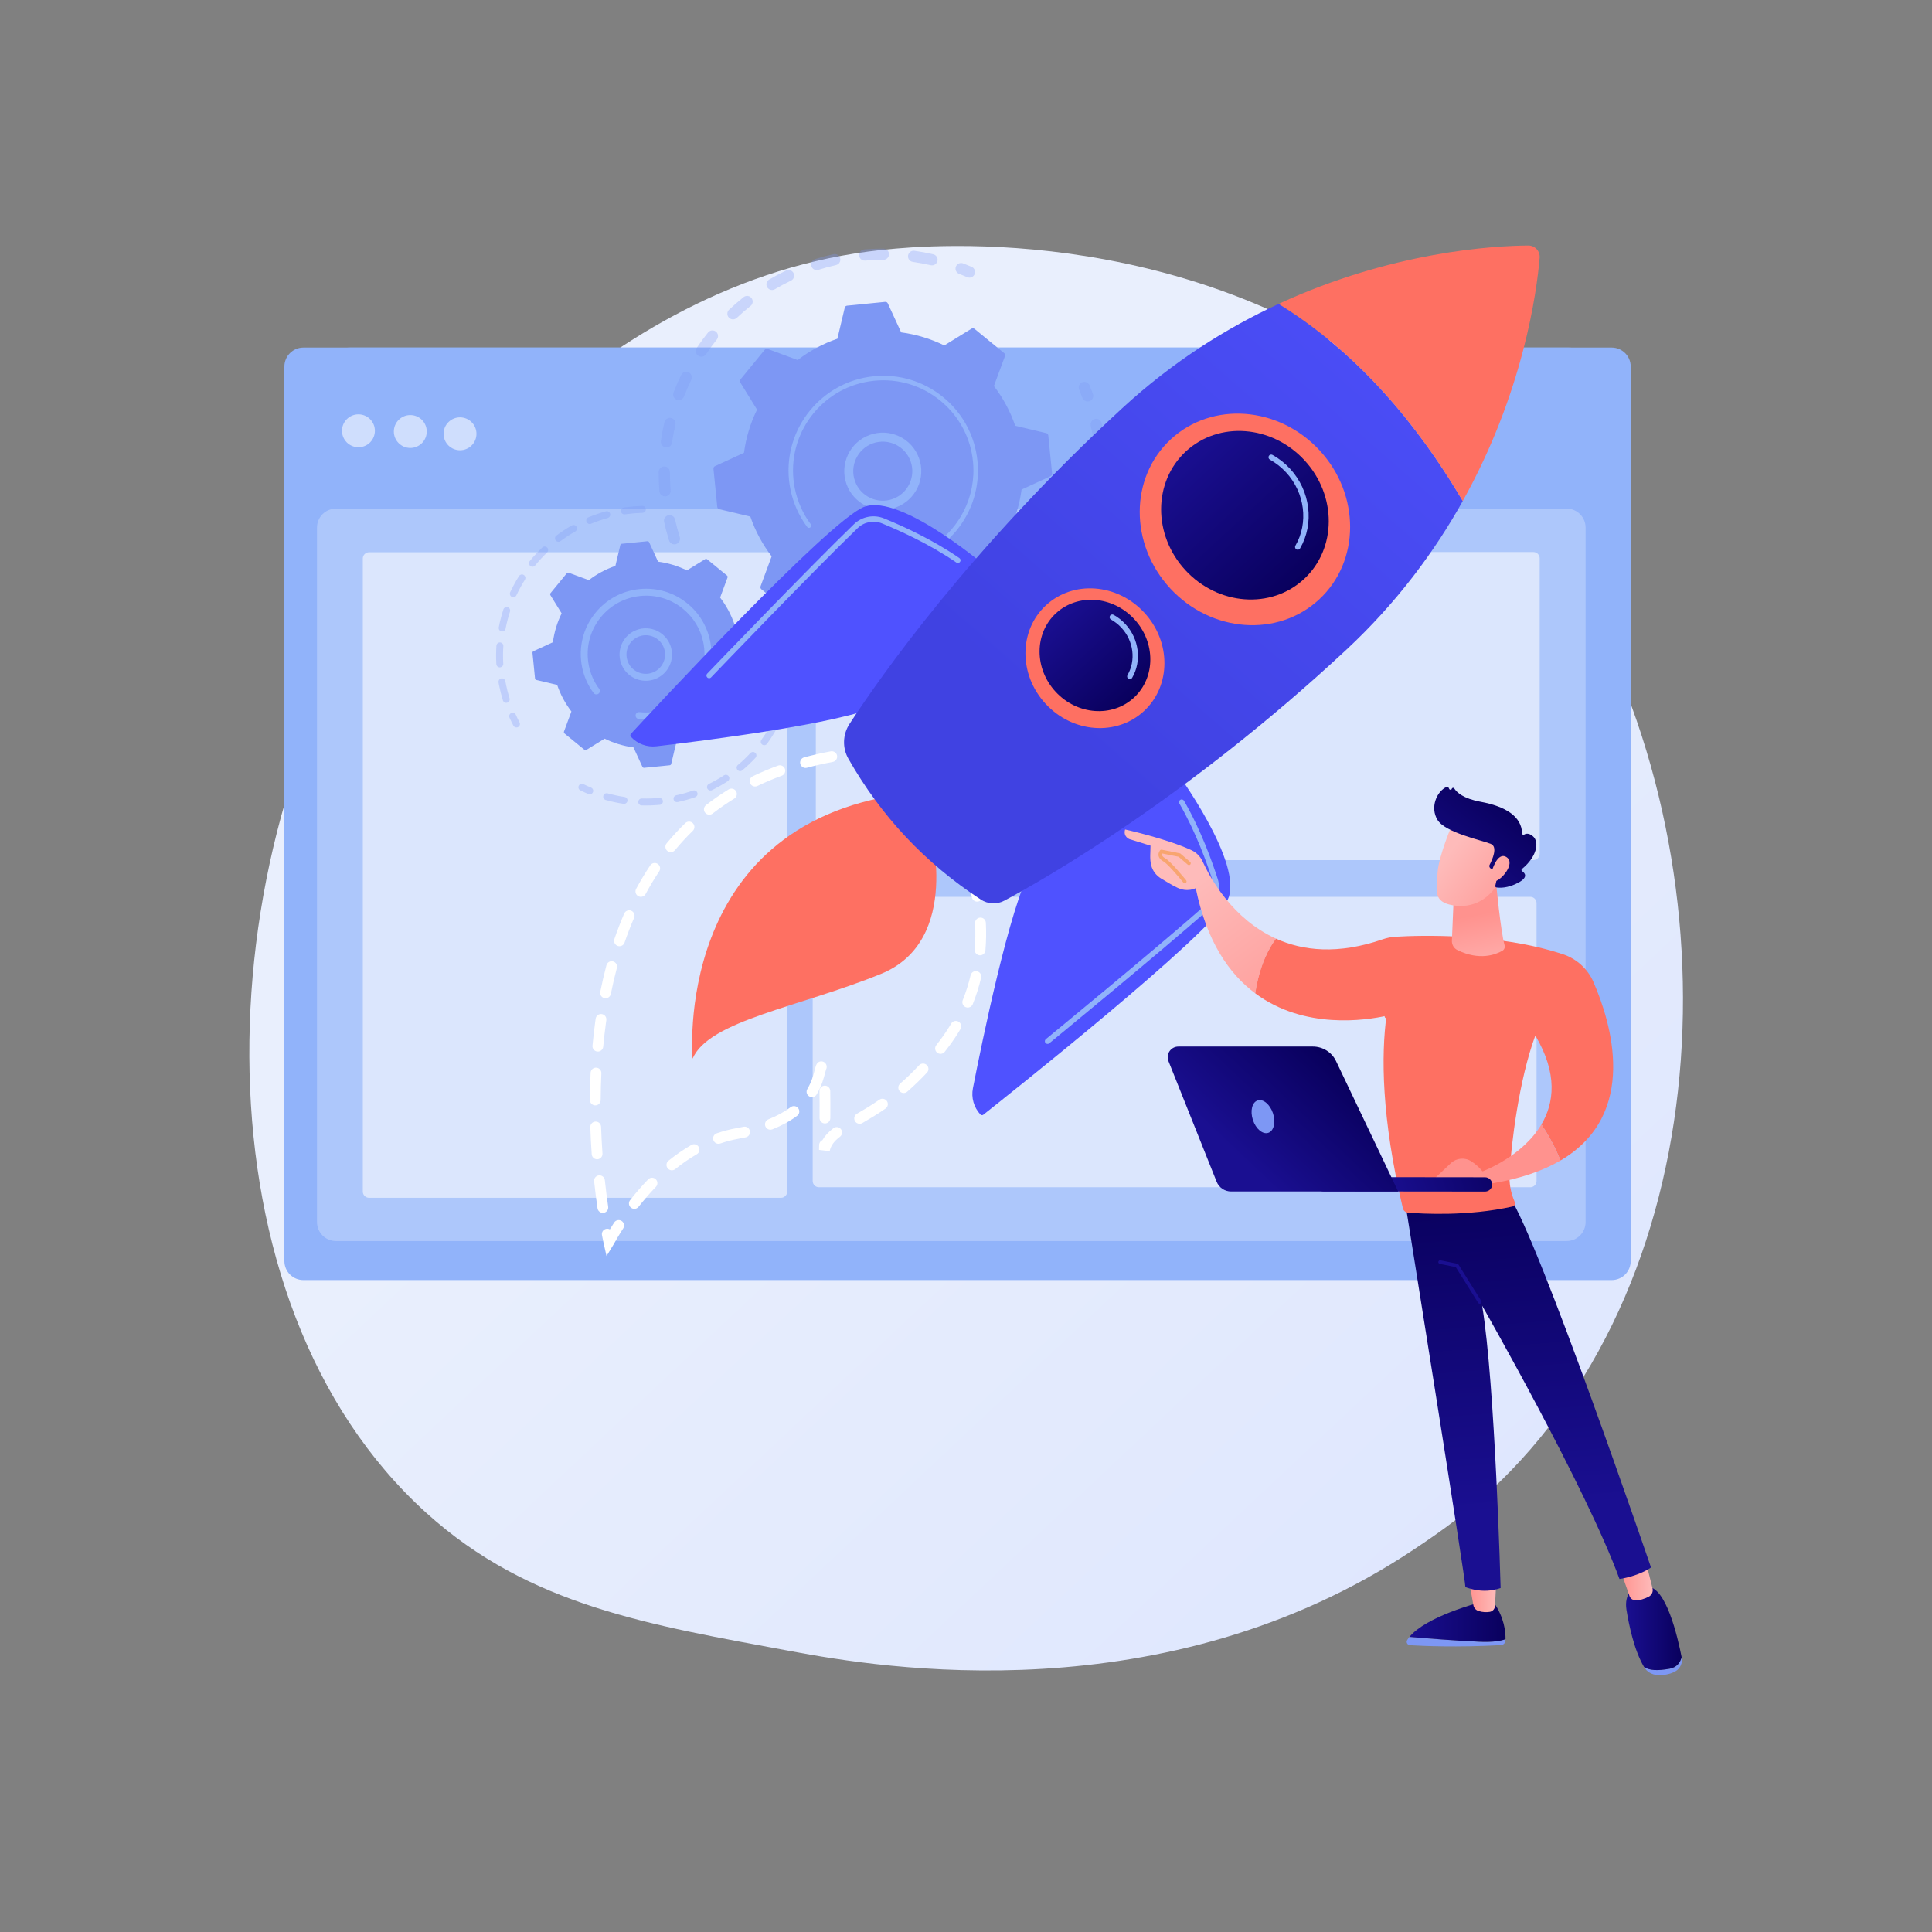 <?xml version="1.0" encoding="UTF-8"?>
<svg id="Layer_1" xmlns="http://www.w3.org/2000/svg" version="1.1" xmlns:xlink="http://www.w3.org/1999/xlink" viewBox="0 0 3710 3710">
  <rect x="0" y="0" width="3710" height="3710" fill="#808080" stroke="none"/>
  <!-- Generator: Adobe Illustrator 29.8.1, SVG Export Plug-In . SVG Version: 2.1.1 Build 2)  -->
  <defs>
    <style>
      .st0 {
        fill: url(#linear-gradient2);
      }

      .st1 {
        opacity: .26;
      }

      .st1, .st2, .st3 {
        fill: #fff;
      }

      .st1, .st3 {
        isolation: isolate;
      }

      .st4 {
        fill: url(#linear-gradient10);
      }

      .st5 {
        fill: url(#linear-gradient21);
      }

      .st6 {
        fill: #f8a570;
      }

      .st7 {
        fill: url(#linear-gradient1);
      }

      .st8 {
        fill: url(#linear-gradient9);
      }

      .st9 {
        fill: url(#linear-gradient18);
      }

      .st10 {
        fill: url(#linear-gradient23);
      }

      .st11 {
        fill: url(#linear-gradient8);
      }

      .st12 {
        fill: url(#linear-gradient11);
      }

      .st13 {
        fill: url(#linear-gradient16);
      }

      .st14 {
        fill: url(#linear-gradient24);
      }

      .st15 {
        fill: url(#linear-gradient22);
      }

      .st16 {
        fill: url(#linear-gradient19);
      }

      .st17 {
        fill: url(#linear-gradient12);
      }

      .st18 {
        fill: url(#linear-gradient7);
      }

      .st19 {
        fill: url(#linear-gradient20);
      }

      .st20 {
        fill: url(#linear-gradient4);
      }

      .st21 {
        opacity: .3;
      }

      .st22 {
        fill: url(#linear-gradient14);
      }

      .st23 {
        fill: url(#linear-gradient5);
      }

      .st24 {
        fill: url(#linear-gradient3);
      }

      .st25 {
        fill: url(#linear-gradient25);
      }

      .st26 {
        fill: #7d97f4;
      }

      .st27 {
        fill: url(#linear-gradient15);
      }

      .st28 {
        fill: #91b3fa;
      }

      .st29 {
        fill: url(#linear-gradient17);
      }

      .st30 {
        fill: url(#linear-gradient6);
      }

      .st3 {
        opacity: .56;
      }

      .st31 {
        fill: url(#linear-gradient13);
      }

      .st32 {
        fill: url(#linear-gradient);
      }
    </style>
    <linearGradient id="linear-gradient" x1="3483.41" y1="56.07" x2="1542.28" y2="2122.43" gradientTransform="translate(0 3710) scale(1 -1)" gradientUnits="userSpaceOnUse">
      <stop offset="0" stop-color="#dae3fe"/>
      <stop offset="1" stop-color="#e9effd"/>
    </linearGradient>
    <linearGradient id="linear-gradient1" x1="3109.18" y1="9162.2" x2="2870.22" y2="8558.18" gradientTransform="translate(4788.71 244.43) rotate(-85.92)" gradientUnits="userSpaceOnUse">
      <stop offset="0" stop-color="#ff928e"/>
      <stop offset="1" stop-color="#fe7062"/>
    </linearGradient>
    <linearGradient id="linear-gradient2" x1="2629.92" y1="2458.76" x2="3301.94" y2="3110.87" gradientTransform="translate(0 3710) scale(1 -1)" gradientUnits="userSpaceOnUse">
      <stop offset="0" stop-color="#4f52ff"/>
      <stop offset="1" stop-color="#4042e2"/>
    </linearGradient>
    <linearGradient id="linear-gradient3" x1="2121.34" y1="2982.86" x2="2793.36" y2="3634.97" gradientTransform="translate(0 3710) scale(1 -1)" gradientUnits="userSpaceOnUse">
      <stop offset="0" stop-color="#4f52ff"/>
      <stop offset="1" stop-color="#4042e2"/>
    </linearGradient>
    <linearGradient id="linear-gradient4" x1="2925.52" y1="3340.84" x2="2024.52" y2="2310.41" gradientTransform="translate(0 3710) scale(1 -1)" gradientUnits="userSpaceOnUse">
      <stop offset="0" stop-color="#4f52ff"/>
      <stop offset="1" stop-color="#4042e2"/>
    </linearGradient>
    <linearGradient id="linear-gradient5" x1="6006.3" y1="12308.78" x2="5767.35" y2="11704.76" gradientTransform="translate(3840.53 700.92) rotate(-132.78)" gradientUnits="userSpaceOnUse">
      <stop offset="0" stop-color="#ff928e"/>
      <stop offset="1" stop-color="#fe7062"/>
    </linearGradient>
    <linearGradient id="linear-gradient6" x1="12033.44" y1="20018.38" x2="11794.5" y2="19414.39" gradientTransform="translate(5805.14 -1142.85) rotate(-172.18)" gradientUnits="userSpaceOnUse">
      <stop offset="0" stop-color="#ff928e"/>
      <stop offset="1" stop-color="#fe7062"/>
    </linearGradient>
    <linearGradient id="linear-gradient7" x1="605.93" y1="-1260.19" x2="939.94" y2="-1260.19" gradientTransform="translate(3840.53 700.92) rotate(-132.78)" gradientUnits="userSpaceOnUse">
      <stop offset="0" stop-color="#09005d"/>
      <stop offset="1" stop-color="#1a0f91"/>
    </linearGradient>
    <linearGradient id="linear-gradient8" x1="12352.6" y1="19892.14" x2="12113.66" y2="19288.15" gradientTransform="translate(5805.14 -1142.85) rotate(-172.18)" gradientUnits="userSpaceOnUse">
      <stop offset="0" stop-color="#ff928e"/>
      <stop offset="1" stop-color="#fe7062"/>
    </linearGradient>
    <linearGradient id="linear-gradient9" x1="660.57" y1="-1654.5" x2="881.23" y2="-1654.5" gradientTransform="translate(3840.53 700.92) rotate(-132.78)" gradientUnits="userSpaceOnUse">
      <stop offset="0" stop-color="#09005d"/>
      <stop offset="1" stop-color="#1a0f91"/>
    </linearGradient>
    <linearGradient id="linear-gradient10" x1="1140.27" y1="594.78" x2="1324.7" y2="594.78" gradientTransform="translate(4031.32 3710) rotate(-180)" gradientUnits="userSpaceOnUse">
      <stop offset="0" stop-color="#09005d"/>
      <stop offset="1" stop-color="#1a0f91"/>
    </linearGradient>
    <linearGradient id="linear-gradient11" x1="1157.8" y1="646.7" x2="1211.26" y2="646.7" gradientTransform="translate(4031.32 3710) rotate(-180)" gradientUnits="userSpaceOnUse">
      <stop offset="0" stop-color="#febbba"/>
      <stop offset="1" stop-color="#ff928e"/>
    </linearGradient>
    <linearGradient id="linear-gradient12" x1="802.1" y1="582.9" x2="908.84" y2="582.9" gradientTransform="translate(4031.32 3710) rotate(-180)" gradientUnits="userSpaceOnUse">
      <stop offset="0" stop-color="#09005d"/>
      <stop offset="1" stop-color="#1a0f91"/>
    </linearGradient>
    <linearGradient id="linear-gradient13" x1="857.58" y1="674.58" x2="921.47" y2="674.58" gradientTransform="translate(4031.32 3710) rotate(-180)" gradientUnits="userSpaceOnUse">
      <stop offset="0" stop-color="#febbba"/>
      <stop offset="1" stop-color="#ff928e"/>
    </linearGradient>
    <linearGradient id="linear-gradient14" x1="2903.43" y1="1441.43" x2="2953.22" y2="814.12" gradientTransform="translate(0 3710) scale(1 -1)" gradientUnits="userSpaceOnUse">
      <stop offset="0" stop-color="#09005d"/>
      <stop offset="1" stop-color="#1a0f91"/>
    </linearGradient>
    <linearGradient id="linear-gradient15" x1="2980.63" y1="592.63" x2="2914.25" y2="838.22" gradientTransform="translate(0 3710) scale(1 -1)" gradientUnits="userSpaceOnUse">
      <stop offset="0" stop-color="#09005d"/>
      <stop offset="1" stop-color="#1a0f91"/>
    </linearGradient>
    <linearGradient id="linear-gradient16" x1="1736.27" y1="2020.21" x2="1483.25" y2="1691.05" gradientTransform="translate(4031.32 3710) rotate(-180)" gradientUnits="userSpaceOnUse">
      <stop offset="0" stop-color="#febbba"/>
      <stop offset="1" stop-color="#ff928e"/>
    </linearGradient>
    <linearGradient id="linear-gradient17" x1="5795.52" y1="13187.21" x2="5556.57" y2="12583.19" gradientTransform="translate(4031.32 3710) rotate(-180)" gradientUnits="userSpaceOnUse">
      <stop offset="0" stop-color="#ff928e"/>
      <stop offset="1" stop-color="#fe7062"/>
    </linearGradient>
    <linearGradient id="linear-gradient18" x1="3373.04" y1="3572.12" x2="3134.09" y2="2968.11" gradientTransform="translate(0 3710) scale(1 -1)" gradientUnits="userSpaceOnUse">
      <stop offset="0" stop-color="#ff928e"/>
      <stop offset="1" stop-color="#fe7062"/>
    </linearGradient>
    <linearGradient id="linear-gradient19" x1="1172.31" y1="1807.47" x2="1199.99" y2="1952.79" gradientTransform="translate(4031.32 3710) rotate(-180)" gradientUnits="userSpaceOnUse">
      <stop offset="0" stop-color="#febbba"/>
      <stop offset="1" stop-color="#ff928e"/>
    </linearGradient>
    <linearGradient id="linear-gradient20" x1="1247.2" y1="2074.09" x2="1089.27" y2="1953.25" gradientTransform="translate(4031.32 3710) rotate(-180)" gradientUnits="userSpaceOnUse">
      <stop offset="0" stop-color="#febbba"/>
      <stop offset="1" stop-color="#ff928e"/>
    </linearGradient>
    <linearGradient id="linear-gradient21" x1="1136.03" y1="2169.77" x2="1283.12" y2="1980.39" gradientTransform="translate(4031.32 3710) rotate(-180)" gradientUnits="userSpaceOnUse">
      <stop offset="0" stop-color="#09005d"/>
      <stop offset="1" stop-color="#1a0f91"/>
    </linearGradient>
    <linearGradient id="linear-gradient22" x1="1227.61" y1="2099.69" x2="1069.68" y2="1978.85" gradientTransform="translate(4031.32 3710) rotate(-180)" gradientUnits="userSpaceOnUse">
      <stop offset="0" stop-color="#febbba"/>
      <stop offset="1" stop-color="#ff928e"/>
    </linearGradient>
    <linearGradient id="linear-gradient23" x1="1320.21" y1="1704.24" x2="1209.67" y2="1538.43" gradientTransform="translate(4031.32 3710) rotate(-180)" gradientUnits="userSpaceOnUse">
      <stop offset="0" stop-color="#febbba"/>
      <stop offset="1" stop-color="#ff928e"/>
    </linearGradient>
    <linearGradient id="linear-gradient24" x1="-1761.23" y1="1579.28" x2="-2010.95" y2="1510.84" gradientTransform="translate(4741.97 3696.31) rotate(-2.83) scale(1 -1)" gradientUnits="userSpaceOnUse">
      <stop offset="0" stop-color="#09005d"/>
      <stop offset="1" stop-color="#1a0f91"/>
    </linearGradient>
    <linearGradient id="linear-gradient25" x1="-2097.87" y1="1663.43" x2="-2274.02" y2="1477.25" gradientTransform="translate(4664.05 3710) scale(1 -1)" gradientUnits="userSpaceOnUse">
      <stop offset="0" stop-color="#09005d"/>
      <stop offset="1" stop-color="#1a0f91"/>
    </linearGradient>
  </defs>
  <path class="st32" d="M2900.59,2824.91c-71.66,73.86-135.78,117.28-184.87,150.06-478.77,319.68-1026.06,227.54-1195.27,196.05-273-50.81-503.44-86.66-701.44-265.53-449.9-406.47-428.02-1254.4-84.24-1779.65,40.76-62.28,384.02-571.1,932.49-642.8,13.42-1.75,23.42-2.75,32.19-3.68,84.85-8.98,610.63-56.4,1039.35,302.79,61.37,51.41,160.13,144.16,251.72,285.6,334.87,517.18,335.94,1318.19-89.94,1757.17Z"/>
  <g>
    <path class="st28" d="M3094.94,2458.12H582.62c-20.16,0-36.51-16.34-36.51-36.5V703.94c0-20.16,16.34-36.51,36.51-36.51h2512.32c20.16,0,36.5,16.34,36.5,36.51v1717.68c0,20.16-16.34,36.5-36.5,36.5Z"/>
    <path class="st1" d="M3008.3,2383.17H645.24c-20.16,0-36.51-16.34-36.51-36.5V1013.15c0-20.16,16.34-36.51,36.51-36.51h2363.06c20.16,0,36.5,16.34,36.5,36.51v1333.52c0,20.16-16.34,36.5-36.5,36.5Z"/>
    <path class="st28" d="M3131.44,896.46v-107.88c0-66.91-55.38-121.12-122.29-121.12H675.1c-66.91,0-122.34,54.21-122.34,121.12v107.88h2578.69Z"/>
    <g>
      <circle class="st3" cx="688.32" cy="827.26" r="31.59"/>
      <circle class="st3" cx="787.89" cy="828.64" r="31.59"/>
      <circle class="st3" cx="883.36" cy="833.05" r="31.59"/>
    </g>
    <path class="st3" d="M1499.69,2300.13h-790.99c-6.6,0-12-5.4-12-12v-1215.64c0-6.6,5.4-12,12-12h790.99c6.6,0,12,5.4,12,12v1215.64c0,6.6-5.4,12-12,12Z"/>
    <path class="st3" d="M2944.64,1651.65h-1366.01c-6.6,0-12-5.4-12-12v-567.56c0-6.6,5.4-12,12-12h1366.01c6.6,0,12,5.4,12,12v567.56c0,6.6-5.4,12-12,12Z"/>
    <path class="st3" d="M2938.61,2279.86h-1366.01c-6.6,0-12-5.4-12-12v-533.67c0-6.6,5.4-12,12-12h1366.01c6.6,0,12,5.4,12,12v533.67c0,6.6-5.4,12-12,12Z"/>
  </g>
  <g>
    <g>
      <g class="st21">
        <path class="st26" d="M1297.19,1045.11c-5.34,1.08-10.75-2.02-12.42-7.33-3.65-11.62-6.86-23.57-9.52-35.52-1.3-5.81,2.37-11.58,8.18-12.87.07-.01.14-.03.21-.04,5.74-1.16,11.39,2.48,12.67,8.22,2.53,11.35,5.57,22.71,9.04,33.74,1.79,5.68-1.37,11.74-7.05,13.52-.36.12-.73.21-1.1.28ZM1279.19,952.91c-.41.08-.84.14-1.27.18-5.94.49-11.15-3.92-11.64-9.86-1.01-12.19-1.5-24.55-1.47-36.72.01-5.96,4.83-10.75,10.81-10.76,5.96.02,10.77,4.86,10.76,10.81-.03,11.57.44,23.31,1.4,34.9.45,5.5-3.31,10.38-8.59,11.45ZM1281.93,859.04c-1.18.24-2.41.28-3.67.1-5.89-.85-9.99-6.31-9.15-12.2,1.73-12.08,4-24.24,6.76-36.14,1.35-5.8,7.15-9.41,12.94-8.07,5.8,1.35,9.41,7.14,8.07,12.94-2.62,11.3-4.78,22.84-6.42,34.32-.66,4.64-4.19,8.17-8.53,9.05ZM1305.61,768.12c-1.94.4-4.02.26-6.01-.51-5.56-2.14-8.33-8.38-6.19-13.94,4.39-11.4,9.33-22.75,14.67-33.73,2.61-5.35,9.06-7.58,14.42-4.98,5.35,2.61,7.58,9.06,4.98,14.42-5.07,10.43-9.77,21.2-13.93,32.04-1.38,3.57-4.44,5.99-7.93,6.7ZM1348.96,684.76c-2.73.55-5.66.06-8.16-1.62-4.95-3.32-6.26-10.02-2.94-14.96,6.79-10.12,14.11-20.09,21.76-29.62,3.72-4.65,10.51-5.4,15.16-1.67,4.65,3.72,5.39,10.51,1.67,15.16-7.27,9.07-14.23,18.54-20.69,28.16-1.65,2.45-4.12,4.01-6.81,4.56ZM1409.67,613.08c-3.53.72-7.34-.35-10-3.16-4.09-4.33-3.89-11.16.44-15.24,8.88-8.38,18.22-16.48,27.78-24.08,4.67-3.71,11.45-2.93,15.15,1.73,3.7,4.66,2.93,11.44-1.73,15.15-9.08,7.22-17.96,14.91-26.4,22.88-1.52,1.43-3.34,2.34-5.25,2.72ZM1791.81,509.33c-1.46.3-3.01.29-4.56-.06-11.29-2.6-22.85-4.74-34.34-6.36-5.9-.83-10-6.29-9.17-12.18.83-5.9,6.28-10.01,12.18-9.17,12.11,1.71,24.28,3.96,36.17,6.7,5.81,1.34,9.43,7.13,8.09,12.93-.98,4.26-4.35,7.34-8.37,8.15ZM1484.71,556.66c-4.38.89-9.04-1.03-11.44-5.1-3.02-5.13-1.31-11.74,3.82-14.77,10.52-6.2,21.43-12.01,32.44-17.28,5.38-2.54,11.81-.3,14.38,5.07,2.57,5.37.3,11.81-5.07,14.38-10.46,5-20.82,10.52-30.81,16.41-1.06.62-2.19,1.05-3.33,1.28ZM1698.48,498.7c-.7.14-1.42.22-2.16.22-11.59,0-23.34.49-34.91,1.47-5.94.5-11.15-3.9-11.65-9.84-.5-5.93,3.9-11.18,9.84-11.65,12.18-1.03,24.54-1.55,36.74-1.55,5.96,0,10.78,4.83,10.78,10.79,0,5.21-3.71,9.56-8.63,10.56ZM1570.46,518.43c-5.33,1.08-10.73-2.01-12.41-7.32-1.8-5.68,1.35-11.74,7.03-13.54,11.62-3.68,23.57-6.91,35.49-9.58.07-.02.15-.04.22-.05,5.73-1.16,11.37,2.47,12.66,8.2,1.31,5.81-2.34,11.58-8.16,12.89-11.33,2.55-22.67,5.61-33.71,9.11-.37.11-.75.21-1.12.29Z"/>
        <path class="st26" d="M1863.76,532.92c-2.08.42-4.31.24-6.41-.67-5.1-2.21-10.34-4.34-15.56-6.34-5.56-2.13-8.34-8.37-6.2-13.93,2.13-5.56,8.38-8.34,13.93-6.2,5.49,2.11,11,4.35,16.37,6.67,5.47,2.36,7.99,8.71,5.63,14.17-1.45,3.37-4.42,5.62-7.77,6.3Z"/>
      </g>
      <g class="st21">
        <path class="st26" d="M2090.78,770.72c-5.1,1.03-10.34-1.75-12.23-6.78-1.95-5.2-4.05-10.46-6.23-15.61-2.32-5.49.24-11.81,5.73-14.13,5.51-2.33,11.81.25,14.13,5.73,2.29,5.42,4.5,10.95,6.56,16.43,2.09,5.58-.73,11.79-6.31,13.89-.55.21-1.1.36-1.66.47Z"/>
        <path class="st26" d="M1781.64,1330.12c-4.86.99-9.76,1.9-14.69,2.72-5.87.98-11.44-2.97-12.42-8.85-.99-5.87,3-11.46,8.84-12.42,11.38-1.91,22.66-4.29,33.65-7.08,5.78-1.46,11.64,2.02,13.11,7.79,1.47,5.78-2.02,11.65-7.79,13.11-6.8,1.73-13.76,3.32-20.7,4.73ZM1710.29,1338.43c-.59.12-1.2.19-1.82.21-12.03.37-24.2.24-36.19-.4-5.95-.31-10.51-5.39-10.2-11.34.32-5.95,5.4-10.53,11.34-10.2,11.38.6,22.95.73,34.38.38,5.95-.19,10.93,4.49,11.11,10.44.17,5.33-3.57,9.88-8.62,10.9ZM1856.22,1307.61c-4.98,1.01-10.14-1.63-12.12-6.51-2.24-5.52.41-11.81,5.93-14.05,10.55-4.29,21.07-9.09,31.25-14.28,5.31-2.69,11.8-.59,14.5,4.72,2.7,5.31.59,11.8-4.72,14.51-10.72,5.46-21.8,10.52-32.91,15.04-.64.26-1.28.45-1.93.58ZM1618.11,1331.09c-1.34.27-2.76.29-4.18.02-11.8-2.28-23.65-5.09-35.21-8.35-5.73-1.62-9.06-7.57-7.45-13.3,1.62-5.73,7.57-9.07,13.31-7.45,10.98,3.1,22.23,5.77,33.44,7.93,5.85,1.12,9.67,6.78,8.55,12.63-.85,4.42-4.29,7.69-8.45,8.53ZM1937.43,1263.54c-4.09.83-8.46-.77-11-4.41-3.4-4.89-2.2-11.61,2.69-15.01,9.35-6.5,18.54-13.5,27.34-20.8,4.58-3.8,11.38-3.17,15.19,1.42,3.8,4.58,3.17,11.38-1.42,15.18-9.26,7.68-18.95,15.05-28.79,21.9-1.25.86-2.61,1.43-4.01,1.72ZM2006.99,1202.72c-3.27.66-6.8-.19-9.44-2.62-4.39-4.03-4.68-10.85-.66-15.24,7.72-8.42,15.18-17.26,22.16-26.28,3.64-4.71,10.41-5.58,15.13-1.93,4.71,3.65,5.57,10.42,1.93,15.13-7.35,9.49-15.19,18.79-23.32,27.65-1.6,1.74-3.64,2.84-5.79,3.28ZM2061.64,1128.17c-2.49.5-5.16.14-7.53-1.23-5.16-2.97-6.93-9.57-3.96-14.73,5.71-9.91,11.06-20.16,15.91-30.47,2.53-5.39,8.95-7.71,14.35-5.17,5.39,2.53,7.71,8.95,5.17,14.35-5.1,10.86-10.74,21.65-16.74,32.07-1.61,2.79-4.28,4.59-7.2,5.18ZM2098.73,1043.49c-1.72.35-3.55.28-5.35-.28-5.69-1.77-8.85-7.82-7.08-13.5,3.4-10.91,6.38-22.08,8.84-33.21,1.29-5.81,7.05-9.49,12.86-8.2,5.82,1.29,9.49,7.04,8.2,12.86-2.59,11.73-5.73,23.5-9.31,34.98-1.22,3.89-4.43,6.6-8.16,7.36ZM2116.33,952.7c-.97.2-1.98.26-3.01.18-5.94-.48-10.36-5.68-9.88-11.61.91-11.36,1.35-22.91,1.3-34.33-.02-5.96,4.8-10.8,10.74-10.83,5.96-.03,10.8,4.78,10.83,10.74.05,12.02-.41,24.18-1.37,36.14-.39,4.9-4.01,8.78-8.6,9.71ZM2113.55,860.32c-.22.04-.44.08-.66.11-5.9.83-11.35-3.28-12.18-9.18-1.17-8.33-2.6-16.71-4.27-24.93-.6-2.98-1.24-5.94-1.91-8.89-1.31-5.81,2.34-11.59,8.15-12.89,5.86-1.44,11.58,2.34,12.89,8.14.7,3.1,1.37,6.22,2,9.35,1.75,8.65,3.27,17.47,4.49,26.23.8,5.67-2.98,10.94-8.52,12.06Z"/>
        <path class="st26" d="M1529.58,1303.53c-2.1.43-4.35.23-6.46-.69-5.35-2.34-10.75-4.84-16.05-7.42-5.35-2.61-7.58-9.06-4.97-14.42,2.61-5.35,9.06-7.58,14.42-4.97,5.04,2.45,10.17,4.83,15.24,7.05,5.45,2.38,7.94,8.74,5.56,14.2-1.46,3.34-4.42,5.57-7.74,6.25Z"/>
      </g>
      <g>
        <path class="st26" d="M1518.96,1178.06c1.66,1.36,4.01,1.52,5.84.39l52.21-32.2c25.72,12.62,53.63,21.22,82.86,25.07l25.63,55.69c.9,1.95,2.94,3.12,5.08,2.91l73.22-7.29c2.14-.21,3.91-1.76,4.41-3.85l14.14-59.65c27.9-9.54,53.56-23.48,76.29-40.92l57.54,21.27c2.02.74,4.28.13,5.65-1.53l46.61-56.93c1.36-1.67,1.52-4.01.39-5.84l-32.2-52.21c12.62-25.72,21.22-53.64,25.07-82.86l55.69-25.63c1.95-.9,3.12-2.94,2.91-5.08l-7.29-73.22c-.21-2.14-1.76-3.91-3.85-4.4l-59.65-14.14c-9.54-27.9-23.48-53.57-40.92-76.29l21.27-57.54c.74-2.02.13-4.28-1.53-5.65l-56.93-46.61c-1.66-1.36-4.01-1.52-5.84-.39l-52.21,32.2c-25.72-12.62-53.63-21.22-82.86-25.07l-25.63-55.69c-.9-1.95-2.94-3.12-5.08-2.91l-73.22,7.29c-2.14.21-3.91,1.76-4.4,3.85l-14.14,59.65c-27.9,9.53-53.57,23.48-76.29,40.92l-57.54-21.27c-2.02-.75-4.29-.13-5.65,1.53l-46.61,56.93c-1.36,1.66-1.52,4.01-.39,5.84l32.2,52.21c-12.62,25.72-21.22,53.64-25.07,82.86l-55.69,25.63c-1.95.9-3.12,2.94-2.91,5.08l7.29,73.22c.21,2.14,1.76,3.91,3.85,4.41l59.65,14.14c9.54,27.9,23.48,53.56,40.92,76.29l-21.27,57.54c-.75,2.02-.13,4.28,1.53,5.65l56.93,46.62Z"/>
        <path class="st28" d="M1709.84,977.29c-35.33,7.17-71.62-12.48-84.22-47.37-13.85-38.36,6.08-80.83,44.44-94.68,18.58-6.72,38.67-5.78,56.54,2.61,17.88,8.39,31.43,23.25,38.14,41.83,13.85,38.36-6.08,80.83-44.44,94.68-3.46,1.25-6.95,2.22-10.46,2.93ZM1684.01,849.19c-2.73.55-5.43,1.31-8.1,2.27-29.41,10.62-44.69,43.19-34.07,72.59,10.62,29.41,43.18,44.71,72.6,34.08,29.41-10.62,44.69-43.19,34.07-72.59-5.15-14.25-15.53-25.64-29.24-32.07-11.14-5.23-23.41-6.68-35.26-4.27Z"/>
        <path class="st28" d="M1732.56,1081.68c-6.07,1.23-12.23,2.17-18.48,2.79h0c-1.96.2-3.94.36-5.91.49-9.72.65-19.48.53-29.12-.36-.13-.01-.26-.02-.39-.04-.37-.04-.74-.07-1.12-.11-.73-.07-1.45-.15-2.18-.23-1.91-.21-3.38-1.64-3.74-3.42-.09-.43-.11-.89-.06-1.35.27-2.37,2.41-4.06,4.77-3.8,12.18,1.38,24.59,1.46,36.89.23,61.08-6.07,111.66-43.36,137.5-94.46,14.38-28.42,21.09-61.11,17.71-95.08-.59-5.96-1.48-11.84-2.66-17.63-7.91-38.95-28.8-73.71-59.97-99.23-35.8-29.32-80.87-42.93-126.92-38.35-95.09,9.48-164.67,94.5-155.21,189.54.58,5.86,1.46,11.67,2.63,17.4,5.05,24.85,15.47,48.31,30.62,68.68.39.53.65,1.11.77,1.71.32,1.59-.27,3.29-1.65,4.32-1.92,1.42-4.61,1.03-6.04-.89-15.9-21.38-26.85-46.02-32.15-72.1-1.22-6.02-2.15-12.11-2.76-18.27-9.94-99.79,63.19-189.05,162.94-198.99,48.34-4.82,95.65,9.48,133.24,40.26,32.72,26.79,54.65,63.28,62.96,104.17,1.23,6.08,2.17,12.25,2.79,18.5,4.81,48.34-9.48,95.66-40.26,133.24-26.8,32.72-63.3,54.66-104.2,62.96Z"/>
      </g>
    </g>
    <g>
      <g class="st21">
        <path class="st26" d="M993.07,1396.8c-2.82.57-5.8-.74-7.21-3.42-2.64-5-5.16-10.15-7.5-15.3-1.52-3.35-.04-7.29,3.32-8.82,3.35-1.54,7.3-.03,8.82,3.31,2.23,4.91,4.63,9.82,7.15,14.59,1.72,3.25.47,7.28-2.78,9-.58.3-1.18.51-1.79.64Z"/>
        <path class="st26" d="M973.41,1349.48c-3.31.67-6.65-1.26-7.67-4.55-2.9-9.3-5.34-18.85-7.28-28.38-.41-2.01-.79-4.03-1.16-6.06-.65-3.62,1.97-6.99,5.37-7.75,3.62-.66,7.08,1.75,7.74,5.36.35,1.94.72,3.87,1.11,5.79,1.85,9.1,4.18,18.2,6.94,27.07,1.09,3.51-.87,7.24-4.38,8.34-.22.07-.44.13-.66.17ZM961.1,1281.44c-.31.06-.63.11-.95.13-3.67.21-6.82-2.6-7.03-6.27-.68-11.78-.63-23.71.14-35.45.24-3.67,3.43-6.44,7.08-6.21,3.67.24,6.45,3.41,6.21,7.08-.74,11.2-.78,22.58-.14,33.81.19,3.35-2.12,6.26-5.32,6.91ZM965.65,1212.44c-.83.17-1.7.18-2.58.01-3.61-.69-5.97-4.19-5.28-7.8,2.23-11.57,5.21-23.13,8.86-34.35,1.14-3.5,4.89-5.41,8.39-4.27,3.5,1.14,5.41,4.9,4.27,8.39-3.48,10.7-6.32,21.72-8.45,32.75-.53,2.73-2.65,4.74-5.22,5.27ZM987.03,1146.66c-1.35.27-2.8.13-4.14-.49-3.33-1.56-4.77-5.53-3.21-8.86,5.01-10.69,10.72-21.16,16.99-31.13,1.96-3.11,6.08-4.04,9.18-2.09,3.11,1.96,4.05,6.07,2.09,9.19-5.97,9.49-11.43,19.49-16.2,29.68-.93,1.99-2.72,3.3-4.71,3.7ZM1023.82,1088.1c-1.89.38-3.93-.05-5.54-1.36-2.85-2.32-3.28-6.52-.96-9.37,7.45-9.14,15.53-17.91,24.03-26.05,2.65-2.56,6.87-2.46,9.42.19,2.55,2.66,2.46,6.87-.19,9.42-8.1,7.78-15.81,16.14-22.92,24.86-1.01,1.24-2.38,2.02-3.84,2.32ZM1073.71,1040.26c-2.44.5-5.07-.41-6.67-2.54-2.2-2.94-1.59-7.12,1.35-9.32,9.45-7.05,19.42-13.59,29.65-19.4,3.21-1.81,7.27-.7,9.08,2.5,1.82,3.2.7,7.26-2.49,9.08-9.76,5.55-19.26,11.77-28.27,18.5-.82.61-1.72,1-2.66,1.19ZM1133.76,1006.07c-3.06.62-6.23-.98-7.47-3.97-1.41-3.4.2-7.29,3.6-8.71,10.85-4.51,22.13-8.39,33.52-11.54,3.57-.92,7.22,1.1,8.2,4.65.98,3.54-1.1,7.21-4.64,8.2-10.87,3-21.62,6.71-31.97,11-.41.17-.82.29-1.23.38ZM1234.93,984.68c-.38.08-.77.12-1.17.13-9.71.24-19.57,1.01-29.32,2.3-1.48.19-2.93.39-4.37.61-3.64.54-7.03-1.97-7.57-5.6-.55-3.65,1.97-7.14,5.6-7.57,1.54-.23,3.08-.45,4.63-.64,10.19-1.34,20.53-2.16,30.71-2.4,3.68-.09,6.73,2.82,6.82,6.49.08,3.27-2.22,6.06-5.32,6.69Z"/>
      </g>
      <g class="st21">
        <path class="st26" d="M1301.36,1540.19c-3.56.72-7.06-1.55-7.83-5.12-.78-3.59,1.5-7.14,5.1-7.92,10.82-2.34,21.59-5.36,32.02-8.99,3.46-1.17,7.27.63,8.48,4.11,1.21,3.48-.64,7.27-4.11,8.48-10.93,3.79-22.22,6.96-33.57,9.42-.03,0-.06.01-.09.02ZM1267.69,1545.38c-.24.05-.47.08-.71.1-11.54,1.08-23.27,1.47-34.86,1.16-3.68-.1-6.58-3.16-6.48-6.83.09-3.68,3.18-6.57,6.83-6.48,11.05.3,22.24-.07,33.26-1.1,3.66-.34,6.91,2.35,7.25,6.01.32,3.43-2.01,6.48-5.3,7.15ZM1365.6,1517.86c-2.89.59-5.93-.81-7.3-3.59-1.62-3.29-.26-7.29,3.04-8.91,9.94-4.9,19.66-10.43,28.91-16.47,3.09-2,7.21-1.14,9.22,1.94,2.01,3.08,1.15,7.21-1.94,9.22-9.69,6.33-19.88,12.13-30.3,17.26-.53.26-1.07.44-1.62.56ZM1199.67,1543.51c-.74.15-1.52.18-2.32.06-11.47-1.73-22.96-4.18-34.12-7.3-3.55-.99-5.61-4.66-4.63-8.21.99-3.53,4.66-5.6,8.2-4.62,10.65,2.97,21.59,5.31,32.53,6.96,3.64.55,6.14,3.94,5.59,7.58-.43,2.84-2.6,4.99-5.26,5.53ZM1422.53,1480.67c-2.31.47-4.8-.31-6.42-2.23-2.37-2.82-2.01-7.02.8-9.39,8.45-7.12,16.56-14.83,24.09-22.93,2.51-2.7,6.72-2.84,9.42-.34s2.84,6.72.34,9.42c-7.9,8.49-16.4,16.57-25.26,24.04-.88.74-1.9,1.22-2.96,1.43ZM1468.87,1430.91c-1.77.36-3.67,0-5.24-1.14-2.97-2.16-3.63-6.33-1.47-9.3,6.52-8.96,12.55-18.4,17.92-28.03,1.79-3.22,5.85-4.37,9.06-2.58,3.21,1.79,4.36,5.84,2.57,9.05-5.63,10.11-11.95,20-18.78,29.39-1.02,1.4-2.49,2.29-4.06,2.61ZM1501.97,1371.47c-1.24.25-2.57.16-3.83-.36-3.41-1.39-5.04-5.28-3.65-8.68,4.19-10.25,7.78-20.86,10.67-31.51.97-3.54,4.62-5.64,8.17-4.68,3.55.96,5.65,4.62,4.68,8.18-3.04,11.17-6.8,22.29-11.19,33.05-.88,2.14-2.74,3.58-4.85,4.01Z"/>
        <path class="st26" d="M1133.84,1525.14c-1.26.26-2.6.15-3.88-.38-5.26-2.19-10.48-4.55-15.52-7-3.3-1.61-4.68-5.6-3.07-8.91,1.62-3.3,5.6-4.67,8.91-3.07,4.8,2.34,9.79,4.59,14.81,6.69,3.4,1.41,5,5.32,3.59,8.71-.89,2.12-2.74,3.54-4.83,3.97Z"/>
      </g>
      <g>
        <path class="st26" d="M1122.15,1439.72c1.11.91,2.68,1.02,3.91.26l34.94-21.55c17.21,8.44,35.89,14.2,55.45,16.77l17.15,37.26c.6,1.31,1.97,2.09,3.4,1.95l48.99-4.88c1.43-.14,2.61-1.18,2.95-2.58l9.46-39.91c18.67-6.38,35.84-15.71,51.05-27.38l38.5,14.23c1.35.5,2.87.09,3.78-1.03l31.19-38.09c.91-1.11,1.02-2.68.26-3.91l-21.55-34.94c8.44-17.21,14.2-35.89,16.77-55.45l37.26-17.15c1.31-.6,2.09-1.97,1.95-3.4l-4.88-48.99c-.14-1.43-1.18-2.62-2.58-2.95l-39.91-9.46c-6.38-18.67-15.71-35.84-27.38-51.05l14.23-38.5c.5-1.35.09-2.87-1.03-3.78l-38.09-31.19c-1.11-.91-2.68-1.02-3.91-.26l-34.94,21.55c-17.21-8.44-35.89-14.2-55.45-16.78l-17.15-37.26c-.6-1.31-1.96-2.09-3.4-1.95l-48.99,4.88c-1.43.14-2.61,1.18-2.95,2.58l-9.46,39.91c-18.67,6.38-35.84,15.71-51.05,27.38l-38.5-14.23c-1.35-.5-2.87-.09-3.78,1.03l-31.19,38.09c-.91,1.11-1.02,2.68-.26,3.91l21.55,34.94c-8.44,17.21-14.2,35.89-16.77,55.45l-37.26,17.15c-1.31.6-2.09,1.97-1.95,3.4l4.88,48.99c.14,1.43,1.18,2.61,2.58,2.95l39.91,9.46c6.38,18.67,15.71,35.84,27.38,51.05l-14.23,38.5c-.5,1.35-.09,2.87,1.03,3.78l38.1,31.19Z"/>
        <path class="st28" d="M1249.98,1306.27c-10.53,2.14-21.42.85-31.32-3.8-12.18-5.72-21.41-15.84-25.97-28.5-9.44-26.12,4.14-55.05,30.27-64.49,26.18-9.4,55.06,4.15,64.5,30.27,4.57,12.66,3.94,26.34-1.78,38.52-5.72,12.18-15.84,21.41-28.5,25.98-2.36.85-4.77,1.53-7.19,2.02ZM1232.71,1220.54c-1.76.36-3.51.84-5.24,1.47-19.22,6.95-29.2,28.22-22.26,47.44,3.36,9.31,10.15,16.76,19.11,20.96,8.96,4.21,19.02,4.66,28.34,1.31h0c9.31-3.36,16.76-10.15,20.96-19.11,4.21-8.96,4.67-19.03,1.31-28.34-6.31-17.48-24.5-27.33-42.2-23.73Z"/>
        <path class="st28" d="M1265.71,1378.95c-4.13.84-8.34,1.47-12.61,1.9-8.5.85-17.09.83-25.56-.05-.38-.04-.76-.08-1.14-.13-2.94-.33-5.22-2.53-5.78-5.29-.14-.67-.17-1.37-.09-2.08.41-3.66,3.72-6.26,7.37-5.86,7.9.9,15.93.95,23.88.15h0c.44-.04.87-.09,1.31-.14,18.78-2.05,36.34-8.71,51.45-19.21,8.2-5.7,15.69-12.54,22.25-20.41.05-.06.11-.13.16-.19.16-.2.33-.39.48-.59,18.97-23.18,27.79-52.36,24.82-82.16-.38-3.86-.96-7.66-1.72-11.41-5.12-25.21-18.65-47.72-38.82-64.24-23.18-18.98-52.35-27.79-82.16-24.82-29.79,2.98-56.67,17.37-75.65,40.54-18.98,23.18-27.79,52.36-24.82,82.16.38,3.79.95,7.55,1.7,11.26,3.27,16.09,10.02,31.28,19.82,44.46.6.81,1,1.72,1.18,2.65.5,2.45-.41,5.08-2.55,6.67-2.96,2.19-7.12,1.58-9.32-1.37-10.97-14.75-18.52-31.75-22.18-49.74-.84-4.16-1.48-8.36-1.9-12.6-3.32-33.35,6.54-65.99,27.78-91.93,21.23-25.93,51.27-42.06,84.64-45.35,33.35-3.32,65.99,6.54,91.92,27.78,22.57,18.48,37.71,43.66,43.43,71.87.85,4.19,1.5,8.45,1.93,12.76,6.43,64.57-37.52,122.74-99.79,135.38Z"/>
      </g>
    </g>
  </g>
  <g>
    <path class="st2" d="M1159.07,2387.03s-1.21-5.34-3.1-15.23c-1.07-5.62,2.6-11.04,8.21-12.11,2.48-.48,4.91-.02,6.94,1.1,2.39-3.93,5.14-8.35,8.23-13.16,3.1-4.8,9.5-6.16,14.31-3.08,4.8,3.1,6.18,9.5,3.08,14.31-8.73,13.53-14.4,23.61-17.13,28.45-.79,1.39-1.33,2.35-1.62,2.83l-13.29,21.79-5.64-24.89ZM1147.39,2320.23c-2.45-16.95-4.64-34.37-6.5-51.77-.61-5.67,3.51-10.78,9.19-11.39,5.67-.58,10.78,3.5,11.39,9.2,1.83,17.13,3.99,34.3,6.4,51,.82,5.65-3.1,10.91-8.76,11.72-.98.14-1.95.14-2.89.01-4.46-.61-8.15-4.1-8.83-8.77ZM1211.71,2319.17c-4.49-3.52-5.28-10.04-1.75-14.53,11.14-14.19,22.8-27.61,34.65-39.88,3.97-4.12,10.52-4.24,14.63-.26,4.11,3.97,4.22,10.53.25,14.63-11.36,11.77-22.55,24.65-33.26,38.29-2.36,3-6.03,4.34-9.56,3.86-1.76-.24-3.48-.94-4.97-2.11ZM1282.13,2243.45c-3.59-4.45-2.89-10.97,1.57-14.55,14.31-11.53,29.08-21.7,43.9-30.24,4.94-2.86,11.28-1.16,14.14,3.8,2.85,4.95,1.15,11.28-3.8,14.13-13.89,8.01-27.77,17.57-41.25,28.44-2.31,1.86-5.18,2.56-7.9,2.19-2.52-.35-4.93-1.61-6.65-3.76ZM1136.28,2216.53c-1.24-17.46-2.16-34.99-2.72-52.08-.19-5.71,4.28-10.5,9.99-10.69,5.76-.18,10.5,4.28,10.69,10,.57,16.84,1.47,34.1,2.69,51.3.4,5.71-3.89,10.66-9.59,11.06-.73.05-1.45.02-2.15-.07-4.74-.65-8.55-4.55-8.9-9.52ZM1369.91,2189.44c-1.86-5.41,1-11.3,6.4-13.16,12.25-4.23,24.74-7.5,37.15-9.73,4.91-.88,9.64-1.82,14.23-2.82,5.56-1.19,11.09,2.33,12.31,7.91,1.22,5.58-2.32,11.1-7.91,12.32-4.83,1.05-9.83,2.04-14.98,2.96-11.34,2.03-22.8,5.04-34.03,8.91-1.59.56-3.22.69-4.78.48-3.74-.51-7.07-3.06-8.38-6.87ZM1572.98,2198.65c.1-4.2,2.68-7.76,6.31-9.29,4.66-8.23,11.53-15.63,21.1-22.92,4.54-3.46,11.03-2.58,14.5,1.95,3.46,4.55,2.58,11.04-1.96,14.5-11.59,8.84-17.49,17.11-19.71,27.65l-20.47-2.42.23-9.48ZM1469.74,2162.9c-2.11-5.31.47-11.33,5.78-13.45,16.44-6.54,30.85-14.42,42.84-23.4,4.57-3.42,11.06-2.48,14.48,2.08,3.43,4.58,2.49,11.06-2.08,14.5-13.45,10.07-29.46,18.83-47.58,26.05-1.72.68-3.52.87-5.23.64-3.57-.49-6.78-2.84-8.21-6.42ZM1132.79,2112.28c.08-17.46.54-35.02,1.33-52.17.27-5.71,5.11-10.12,10.82-9.86,5.74.25,10.12,5.11,9.86,10.82-.79,16.86-1.23,34.12-1.32,51.31-.03,5.71-4.68,10.32-10.4,10.29-.47,0-.92-.04-1.38-.1-5.06-.7-8.95-5.06-8.92-10.31ZM1573.79,2146.9c.16-19.97.11-37.33-.16-51.6-.11-5.72,4.44-10.44,10.15-10.55,5.66-.02,10.43,4.43,10.54,10.15.27,14.46.33,32,.17,52.17-.05,5.72-4.72,10.31-10.43,10.26-.45-.01-.9-.04-1.34-.1-5.08-.7-8.97-5.07-8.92-10.34ZM1641.76,2152.84c-2.85-4.95-1.16-11.28,3.79-14.14,13.12-7.58,27.43-16.09,43.13-26.95,4.7-3.25,11.15-2.07,14.4,2.62,3.25,4.7,2.08,11.15-2.62,14.4-16.31,11.29-31.05,20.05-44.56,27.86-2.07,1.19-4.38,1.59-6.58,1.29-3.05-.42-5.89-2.2-7.56-5.08ZM1553.95,2105.36c-4.91-2.92-6.53-9.26-3.61-14.17,8.49-14.29,11.84-27.44,14.06-36.14.94-3.68,1.73-6.65,2.54-8.77.43-1.14.87-2.1,1.28-2.89,2.65-5.05,8.77-6.71,13.84-4.06,5.06,2.64,6.9,9.21,4.24,14.27-.59,1.58-1.13,3.82-1.84,6.57-2.36,9.25-6.32,24.74-16.32,41.58-2.19,3.69-6.31,5.52-10.31,4.97-1.33-.18-2.65-.63-3.87-1.36ZM1137.75,2007.99c1.44-15.53,3.22-31.03,5.28-46.03l.82-5.87c.81-5.64,6.02-9.57,11.67-8.79h.04c5.66.81,9.59,6.06,8.78,11.71l-.81,5.77c-2.02,14.71-3.76,29.89-5.18,45.13-.53,5.69-5.57,9.88-11.26,9.35-.16-.01-.31-.03-.46-.05-5.45-.75-9.4-5.67-8.89-11.21ZM1727.56,2095.36c-3.75-4.31-3.29-10.85,1.02-14.6,12.4-10.78,24.64-22.62,36.39-35.18,3.9-4.17,10.44-4.4,14.62-.49,4.18,3.9,4.39,10.45.49,14.62-12.23,13.08-24.99,25.41-37.92,36.66-2.35,2.04-5.35,2.83-8.2,2.44-2.39-.33-4.68-1.49-6.4-3.46ZM1799.72,2021.5c-4.51-3.52-5.3-10.02-1.79-14.53,2.23-2.85,4.46-5.74,6.69-8.71,7.98-10.54,15.36-21.55,21.94-32.71,2.91-4.91,9.28-6.58,14.17-3.64,4.92,2.9,6.56,9.25,3.65,14.17-6.98,11.83-14.81,23.5-23.25,34.66-2.31,3.05-4.6,6.04-6.89,8.98-2.36,3.01-6.04,4.36-9.57,3.88-1.75-.24-3.46-.93-4.95-2.1ZM1160.8,1916.72c-5.6-1.13-9.23-6.58-8.11-12.18,3.48-17.36,7.48-34.52,11.86-51.01,1.47-5.53,7.23-8.93,12.66-7.34,5.53,1.46,8.81,7.14,7.34,12.66-4.27,16.08-8.17,32.82-11.57,49.77-1.08,5.39-6.17,8.95-11.54,8.21-.21-.03-.42-.07-.64-.11ZM1854.47,1934.06c-5.3-2.13-7.87-8.15-5.74-13.46,6.2-15.42,11.28-31.5,15.1-47.79,1.3-5.55,6.91-9.16,12.44-7.71,5.56,1.3,9.02,6.87,7.71,12.43-4.06,17.31-9.46,34.39-16.04,50.79-1.81,4.49-6.41,7.02-11,6.39-.83-.11-1.65-.33-2.46-.66ZM1186.21,1816.46c-5.41-1.86-8.29-7.74-6.44-13.15,5.74-16.77,12.09-33.26,18.88-49.02,2.27-5.25,8.35-7.66,13.6-5.4,5.25,2.26,7.67,8.36,5.41,13.61-6.58,15.26-12.74,31.26-18.31,47.53-1.63,4.75-6.39,7.56-11.19,6.9-.65-.09-1.3-.24-1.95-.46ZM1871.67,1823.23c1.4-16.53,1.66-33.44.75-50.27-.31-5.7,4.07-10.58,9.77-10.89,5.73-.3,10.58,4.06,10.9,9.77.96,17.79.69,35.67-.8,53.14-.48,5.7-5.49,9.92-11.19,9.44-.18-.01-.36-.04-.54-.06-5.42-.74-9.36-5.61-8.89-11.12ZM1225.74,1720.95c-5.04-2.7-6.92-8.98-4.21-14.01,8.4-15.6,17.52-30.8,27.11-45.16,3.17-4.77,9.62-6.02,14.35-2.86,4.75,3.17,6.03,9.6,2.86,14.35-9.22,13.82-18.01,28.45-26.09,43.48-2.11,3.91-6.37,5.92-10.52,5.35-1.19-.16-2.37-.54-3.49-1.14ZM1866.28,1723.05c-4.83-24.8-10.86-41.14-12.8-45l-13.22-18.7c-3.3-4.67-2.19-11.12,2.48-14.42,4.66-3.3,11.12-2.19,14.42,2.48l12.91,18.26-.15.1c8.6,12.27,16.58,52.86,16.67,53.31,1.1,5.61-2.57,11.04-8.18,12.14-1.15.23-2.29.24-3.39.09-4.26-.59-7.88-3.82-8.75-8.27ZM1281.5,1634.01c-4.4-3.64-5.02-10.17-1.37-14.57,11.27-13.6,23.31-26.65,35.81-38.8,4.1-3.98,10.66-3.87,14.63.22,3.98,4.1,3.89,10.65-.21,14.64-11.96,11.61-23.5,24.11-34.29,37.15-2.37,2.86-5.96,4.12-9.39,3.65-1.84-.25-3.64-1.01-5.18-2.28ZM1353.96,1560.49c-3.51-4.51-2.69-11.02,1.82-14.52,13.76-10.71,28.36-20.82,43.39-30.08,4.86-3,11.24-1.47,14.24,3.38,3,4.87,1.48,11.25-3.39,14.24-14.39,8.86-28.36,18.55-41.54,28.78-2.29,1.78-5.1,2.45-7.76,2.08-2.58-.35-5.03-1.68-6.76-3.9ZM1810.39,1617.12l-29.87-42.24c-3.3-4.67-2.19-11.12,2.48-14.43,4.66-3.3,11.11-2.19,14.42,2.47l29.87,42.24c3.3,4.67,2.19,11.12-2.48,14.43-2.23,1.58-4.87,2.15-7.38,1.8-2.74-.38-5.32-1.84-7.04-4.27ZM1440.63,1504.47c-2.47-5.16-.31-11.33,4.84-13.81,15.47-7.43,31.81-14.32,48.52-20.45,5.38-1.98,11.32.77,13.28,6.15,1.97,5.36-.78,11.31-6.15,13.27-16.1,5.91-31.81,12.53-46.69,19.68-1.9.91-3.94,1.19-5.88.93-3.32-.46-6.37-2.52-7.93-5.77ZM1750.64,1532.63l-29.87-42.24c-3.3-4.67-2.19-11.12,2.48-14.43,4.66-3.3,11.11-2.19,14.43,2.47l29.87,42.24c3.3,4.67,2.19,11.12-2.48,14.43-2.23,1.58-4.87,2.15-7.38,1.8-2.74-.38-5.32-1.84-7.04-4.27ZM1536.84,1467.04c-1.48-5.52,1.79-11.2,7.31-12.68,16.47-4.43,33.69-8.33,51.19-11.6,5.61-1.02,11.02,2.66,12.07,8.28,1.05,5.61-2.65,11.02-8.27,12.07-16.96,3.17-33.65,6.94-49.6,11.23-1.38.37-2.77.45-4.09.26-4-.55-7.48-3.42-8.59-7.57ZM1638.06,1446.49c-.65-5.68,3.43-10.81,9.11-11.46,16.51-1.88,33.63-3.31,50.9-4.23l5.7-.3,4.03,5.69c3.3,4.67,2.19,11.12-2.49,14.42-3.04,2.15-6.83,2.44-10.03,1.07-15.53.9-30.91,2.21-45.77,3.91-.88.1-1.75.09-2.59-.03-4.58-.63-8.32-4.28-8.87-9.07Z"/>
    <path class="st7" d="M1785.39,1585.74s63.34,220.36-93.41,284.3c-156.75,63.94-330.76,89.56-362.01,162.84,0,0-39.79-446.57,401.73-507.65l53.68,60.5Z"/>
    <path class="st0" d="M2255.99,1477.72s134.01,180.87,101.58,249.94c-30.84,65.69-430.35,382.14-469.26,412.87-1.75,1.38-4.21,1.14-5.72-.5h0c-12.53-13.54-17.84-32.18-14.3-50.27,17.1-87.42,70.39-347.99,111.77-421.62,49.97-88.91,275.93-190.42,275.93-190.42Z"/>
    <path class="st28" d="M2010.88,2004.57c1.38.19,2.82-.17,3.98-1.12,2.17-1.78,217.97-178.88,307.89-258.72,16.01-14.21,22.15-36.55,15.64-56.88-10.27-32.07-32.34-94.24-64.74-150.14-1.43-2.46-4.59-3.32-7.07-1.88-2.47,1.43-3.31,4.6-1.88,7.07,31.92,55.06,53.7,116.42,63.84,148.1,5.27,16.44.31,34.49-12.65,45.99-89.77,79.71-305.41,256.68-307.58,258.46-2.21,1.81-2.53,5.07-.72,7.29.86,1.05,2.05,1.67,3.3,1.84Z"/>
    <path class="st24" d="M1900.8,1093.9s-169.96-147.6-241.33-120.62c-67.88,25.66-414.29,399.49-447.94,435.91-1.51,1.64-1.46,4.11.05,5.75h0c12.53,13.54,30.7,20.28,49.02,18.15,88.48-10.28,352.4-43.25,429-78.81,92.51-42.94,211.19-260.37,211.19-260.37Z"/>
    <path class="st28" d="M1361.01,1302.33c1.59.22,3.25-.3,4.44-1.54,1.94-2.03,195.06-203.33,281.48-286.67,12.47-12.03,30.85-15.57,46.83-9.06,30.8,12.57,90.31,39.04,142.72,75.11,2.34,1.65,5.57,1.03,7.19-1.33,1.62-2.35,1.03-5.57-1.33-7.19-50.54-34.79-106.57-60.63-144.67-76.18-19.77-8.06-42.51-3.68-57.92,11.19-86.57,83.48-279.83,284.94-281.77,286.95-1.98,2.06-1.91,5.34.15,7.31.82.79,1.83,1.25,2.87,1.4Z"/>
    <path class="st20" d="M2808.93,962.08c-53.31,95.59-125.63,194.45-223.8,285.83-304.77,283.68-577.85,439.48-656.68,481.7-14.26,7.64-31.49,6.67-45.03-2.18-106.71-69.73-191.44-159.96-254.33-270.58-11.83-20.81-10.88-46.57,2.19-66.63,56.7-87.04,230.91-336.92,524.12-606.68,97.94-90.11,201.28-154.28,300.02-199.98,182.49,112.29,295.16,279.91,353.51,378.53Z"/>
    <path class="st23" d="M2455.41,583.55c218.11-100.93,413.79-111.63,479.35-112.09,12.81-.09,22.88,10.79,21.8,23.56-5.52,65.1-31.17,258.25-147.64,467.06-58.36-98.62-171.02-266.24-353.51-378.53Z"/>
    <g>
      <path class="st30" d="M2248.27,843.58c-79.15,73.25-79.59,201.5-.97,286.46,78.62,84.95,206.52,94.44,285.67,21.19,79.15-73.25,79.59-201.5.97-286.46s-206.52-94.44-285.67-21.19Z"/>
      <path class="st18" d="M2277.22,866.82c-63.07,58.37-63.42,160.56-.78,228.25,62.64,67.69,164.56,75.25,227.63,16.89,63.07-58.37,63.42-160.56.77-228.25-62.64-67.69-164.56-75.25-227.63-16.89Z"/>
      <path class="st28" d="M2491.33,1055.57c2.01.28,4.09-.65,5.18-2.52,27.8-47.77,19.89-110.66-19.24-152.96-9.86-10.65-21.21-19.57-33.73-26.52-2.49-1.4-5.64-.49-7.03,2.01-1.39,2.49-.49,5.65,2.01,7.03,11.56,6.42,22.05,14.68,31.15,24.52,36.07,38.97,43.43,96.84,17.9,140.72-1.44,2.47-.6,5.64,1.87,7.07.6.36,1.25.57,1.9.66Z"/>
    </g>
    <g>
      <path class="st11" d="M2008.55,1162.33c-52.29,48.39-52.58,133.12-.64,189.24,51.94,56.12,136.43,62.39,188.73,14,52.29-48.39,52.58-133.12.64-189.24-51.94-56.12-136.43-62.39-188.73-14Z"/>
      <path class="st8" d="M2027.67,1177.68c-41.67,38.56-41.9,106.07-.51,150.79,41.39,44.72,108.71,49.71,150.38,11.16,41.67-38.56,41.9-106.07.51-150.79-41.38-44.72-108.71-49.72-150.38-11.16Z"/>
      <path class="st28" d="M2168.88,1304.12c2.01.28,4.09-.65,5.18-2.52,18.75-32.22,13.44-74.63-12.94-103.12-6.64-7.18-14.28-13.19-22.73-17.87-2.48-1.4-5.64-.49-7.03,2.01-1.38,2.5-.49,5.64,2.02,7.03,7.48,4.15,14.25,9.49,20.15,15.86,23.31,25.19,28.08,62.56,11.59,90.89-1.44,2.48-.6,5.64,1.87,7.07.6.36,1.25.57,1.9.66Z"/>
    </g>
  </g>
  <g>
    <path class="st26" d="M2706.62,3143.24c32.51,2.81,88.93,7.38,133.41,9.33,26.74,1.18,42.13-1.44,51-4.99-.01,1-.04,1.94-.08,2.82-.21,4.68-4.01,8.43-8.74,8.69-84.05,4.69-150.89,1.62-174.69.18-4.92-.3-7.85-5.65-5.34-9.84,1.26-2.1,2.78-4.15,4.44-6.19Z"/>
    <path class="st4" d="M2840.04,3152.57c-44.48-1.96-100.9-6.52-133.41-9.33,31.96-39.22,133.41-65.65,133.41-65.65h28.65c19.71,28.41,22.56,55.45,22.34,69.99-8.87,3.55-24.26,6.17-51,4.99Z"/>
    <path class="st12" d="M2873.51,3030.81l-2.68,53.06c-.29,5.75-4.59,10.57-10.35,11.4-5.73.82-13.39.92-21.52-1.78-5-1.67-8.72-5.88-9.64-11.02l-9.26-51.65h53.45Z"/>
    <g>
      <path class="st26" d="M3206.07,3204.45c14.1-2.54,20.48-12.01,23.15-22.13.02.09.03.18.05.27,2.07,10.67-2.73,21.74-12.35,27-11.62,6.36-24.32,7.44-34.19,6.92-10.58-.56-20.29-6.22-25.63-15.28l-.08-.14c10.62,6.79,25.53,7.59,49.04,3.35Z"/>
      <path class="st17" d="M3139.6,3047.16h23.63c35.99-.95,58.59,97.16,65.99,135.16-2.68,10.12-9.05,19.58-23.15,22.13-23.51,4.24-38.42,3.44-49.04-3.35-19.45-33.07-29.08-81.51-33.72-109.77-5.27-32.15,16.29-44.16,16.29-44.16Z"/>
    </g>
    <path class="st31" d="M3160.19,2997.91l13.12,52.19c1.61,6.4-1.45,13.02-7.37,16.05-7.34,3.77-17.68,7.73-27.17,6.58-4.47-.54-8.18-3.69-9.65-7.89l-19.26-54.91,50.34-12.02Z"/>
    <path class="st22" d="M2698.62,2310.58s117.26,732.96,115.32,736.98c0,0,32.39,14.72,67.69,1.88,0,0-10.6-391.82-35.45-542.05,0,0,200.12,350.21,263.67,524.71,0,0,33.15-3.95,60.58-22.01,0,0-215.47-630.36-272.96-714.32l-198.86,14.81Z"/>
    <path class="st27" d="M2841.5,2503.57c.63,0,1.26-.17,1.83-.53,1.62-1.02,2.11-3.15,1.1-4.77l-43.82-69.99c-.5-.81-1.32-1.37-2.25-1.56l-32.25-6.49c-1.87-.38-3.7.84-4.08,2.71-.38,1.87.84,3.7,2.71,4.08l30.79,6.2,43.03,68.73c.66,1.05,1.79,1.63,2.94,1.63Z"/>
    <path class="st13" d="M2160.53,1592.86s79.12,17.45,127.25,39.67c9.56,4.41,17.18,12.13,21.52,21.64,14.39,31.53,57.46,110.59,140.97,148.32-12.03,15.96-31.39,49.17-39.83,104.97-50.16-37.33-93.46-99.68-114.25-201.93,0,0-15.83,8.61-35.58-.98-10.43-5.07-22.48-12.26-31.52-17.91-9.01-5.63-15.72-14.39-18.33-24.61-3.44-13.5-1.42-25.38-1.42-38.11l-40.67-12.6s-12.23-4.62-8.15-18.46Z"/>
    <path class="st29" d="M2410.44,1907.46c8.44-55.81,27.8-89.01,39.83-104.97,51.88,23.44,119.36,30.93,205.3,1.15,7.92-2.74,16.18-4.35,24.56-4.84,45.75-2.68,196.5-7.58,321.24,33.64,26.25,8.67,47.52,28.08,58.48,53.23,33.75,77.44,88.38,253.8-63.29,342.83-11.65-28.93-25.1-52.18-36.6-69.27,24.42-41.2,31.66-97.47-11.68-170.74-31.6,85.34-46.43,209.85-49.53,264.96-1.02,18.14,2.16,36.25,9.28,53l.78,1.83c1.52,3.58-.57,7.7-4.41,8.56-85.38,19.18-174.18,13.97-200.72,11.78-4.74-.39-8.67-3.78-9.76-8.36-41.52-174.94-41.61-294.28-31.45-369.71-38.84,8.68-157.6,27.2-252.04-43.08Z"/>
    <path class="st9" d="M2662.31,1955.25c1.71,0,3.2-1.27,3.43-3.01,9.75-73.66,29.61-105.8,29.8-106.12,1.02-1.62.54-3.76-1.08-4.78-1.62-1.02-3.75-.54-4.77,1.07-.85,1.33-20.84,33.52-30.82,108.92-.25,1.9,1.08,3.64,2.98,3.89.15.02.31.03.46.03Z"/>
    <path class="st16" d="M2873.02,1696.89s8.64,91.33,16.24,118.34c1.15,4.1-.63,8.42-4.35,10.55-12.91,7.38-43.86,19.41-86.21-1.35-6.86-3.36-10.98-10.51-10.66-18.08l3.73-88.25,81.25-21.21Z"/>
    <g>
      <path class="st19" d="M2789.9,1580.05s-27.63,63.46-29.48,96.77-9.03,54.92,29.48,61.63,70.96-12.48,88.54-45.66c0,0,27.54-51.13,21.36-72.06-6.18-20.94-109.9-40.68-109.9-40.68Z"/>
      <path class="st5" d="M2865.28,1668.94l-2.19-.97c-2.79-1.23-3.99-4.55-2.58-7.26,5.43-10.49,16.02-34.54,2.34-40.15-17.63-7.23-87.45-21.47-102.52-46.24-14.48-23.81-1.65-54.55,17.63-63.29,1.29-.58,2.81-.12,3.47,1.13l1.61,3.04c1.1,2.08,4.17,1.77,4.83-.49h0c.63-2.17,3.51-2.59,4.71-.68,4.63,7.41,17.13,19.43,50.56,25.6,47.51,8.77,78.93,28,79.71,60.83.05,2.09,2.27,3.25,4.05,2.16,3.51-2.14,9.12-3.14,16.63,3.17,13.05,10.97,7.71,39.44-20.9,62.85-1.36,1.11-1.35,3.23.12,4.19,5.19,3.38,12.92,11.41-7.11,22.12-20.72,11.08-36.19,10.17-42.15,9.18-1.48-.24-2.44-1.68-2.11-3.15l6.36-28.86c.36-1.63-.88-3.18-2.56-3.18h-9.9Z"/>
      <path class="st15" d="M2864.08,1675.03s10.54-40.54,28.72-29.17c18.18,11.37-9.43,45.42-24.04,46.94l-4.67-17.77Z"/>
    </g>
    <path class="st6" d="M2275.09,1696.1c.77,0,1.54-.25,2.18-.78,1.48-1.21,1.71-3.39.5-4.87-2.99-3.68-29.54-36.15-39.77-41.93-3.72-2.1-5.94-4.27-6.42-6.28-.23-.96-.07-2.04.46-3.26l31.2,6.25,17.68,15.17c1.45,1.24,3.64,1.08,4.88-.37,1.25-1.45,1.08-3.64-.37-4.88l-18.36-15.76c-.45-.39-.99-.65-1.57-.77l-34.54-6.92c-1.37-.27-2.77.3-3.55,1.46-2.53,3.76-3.37,7.25-2.56,10.67.96,4.05,4.14,7.55,9.75,10.72,7.7,4.35,29.9,30.54,37.81,40.26.69.84,1.68,1.28,2.69,1.28Z"/>
    <path class="st10" d="M2865.43,2272.38l-122.11,1.51,42.74-40.23c10.62-10,26.84-11.62,39.1-3.67,7.18,4.66,14.97,10.98,21.71,19.35,0,0,76.18-27.84,113.1-90.12,11.5,17.08,24.95,40.34,36.6,69.27-33.1,19.43-76.01,34.72-131.14,43.89Z"/>
    <g>
      <path class="st14" d="M2852.27,2288.13c-.24.01-.47.02-.71.02l-309.97-.33c-7.66,0-13.87-6.16-13.86-13.74,0-7.58,6.25-13.85,13.89-13.71l309.97.33c7.66,0,13.87,6.16,13.86,13.74,0,7.35-5.85,13.34-13.18,13.7Z"/>
      <path class="st25" d="M2262.93,2009.67h258.15c19.04,0,36.38,10.87,44.5,27.92l119.34,250.39h-320.81c-12.27,0-23.3-7.42-27.81-18.71l-92.54-231.69c-5.35-13.39,4.62-27.9,19.17-27.9Z"/>
      <ellipse class="st26" cx="2425.26" cy="2144.21" rx="20.32" ry="32.74" transform="translate(-549.3 866.9) rotate(-18.24)"/>
    </g>
  </g>
</svg>